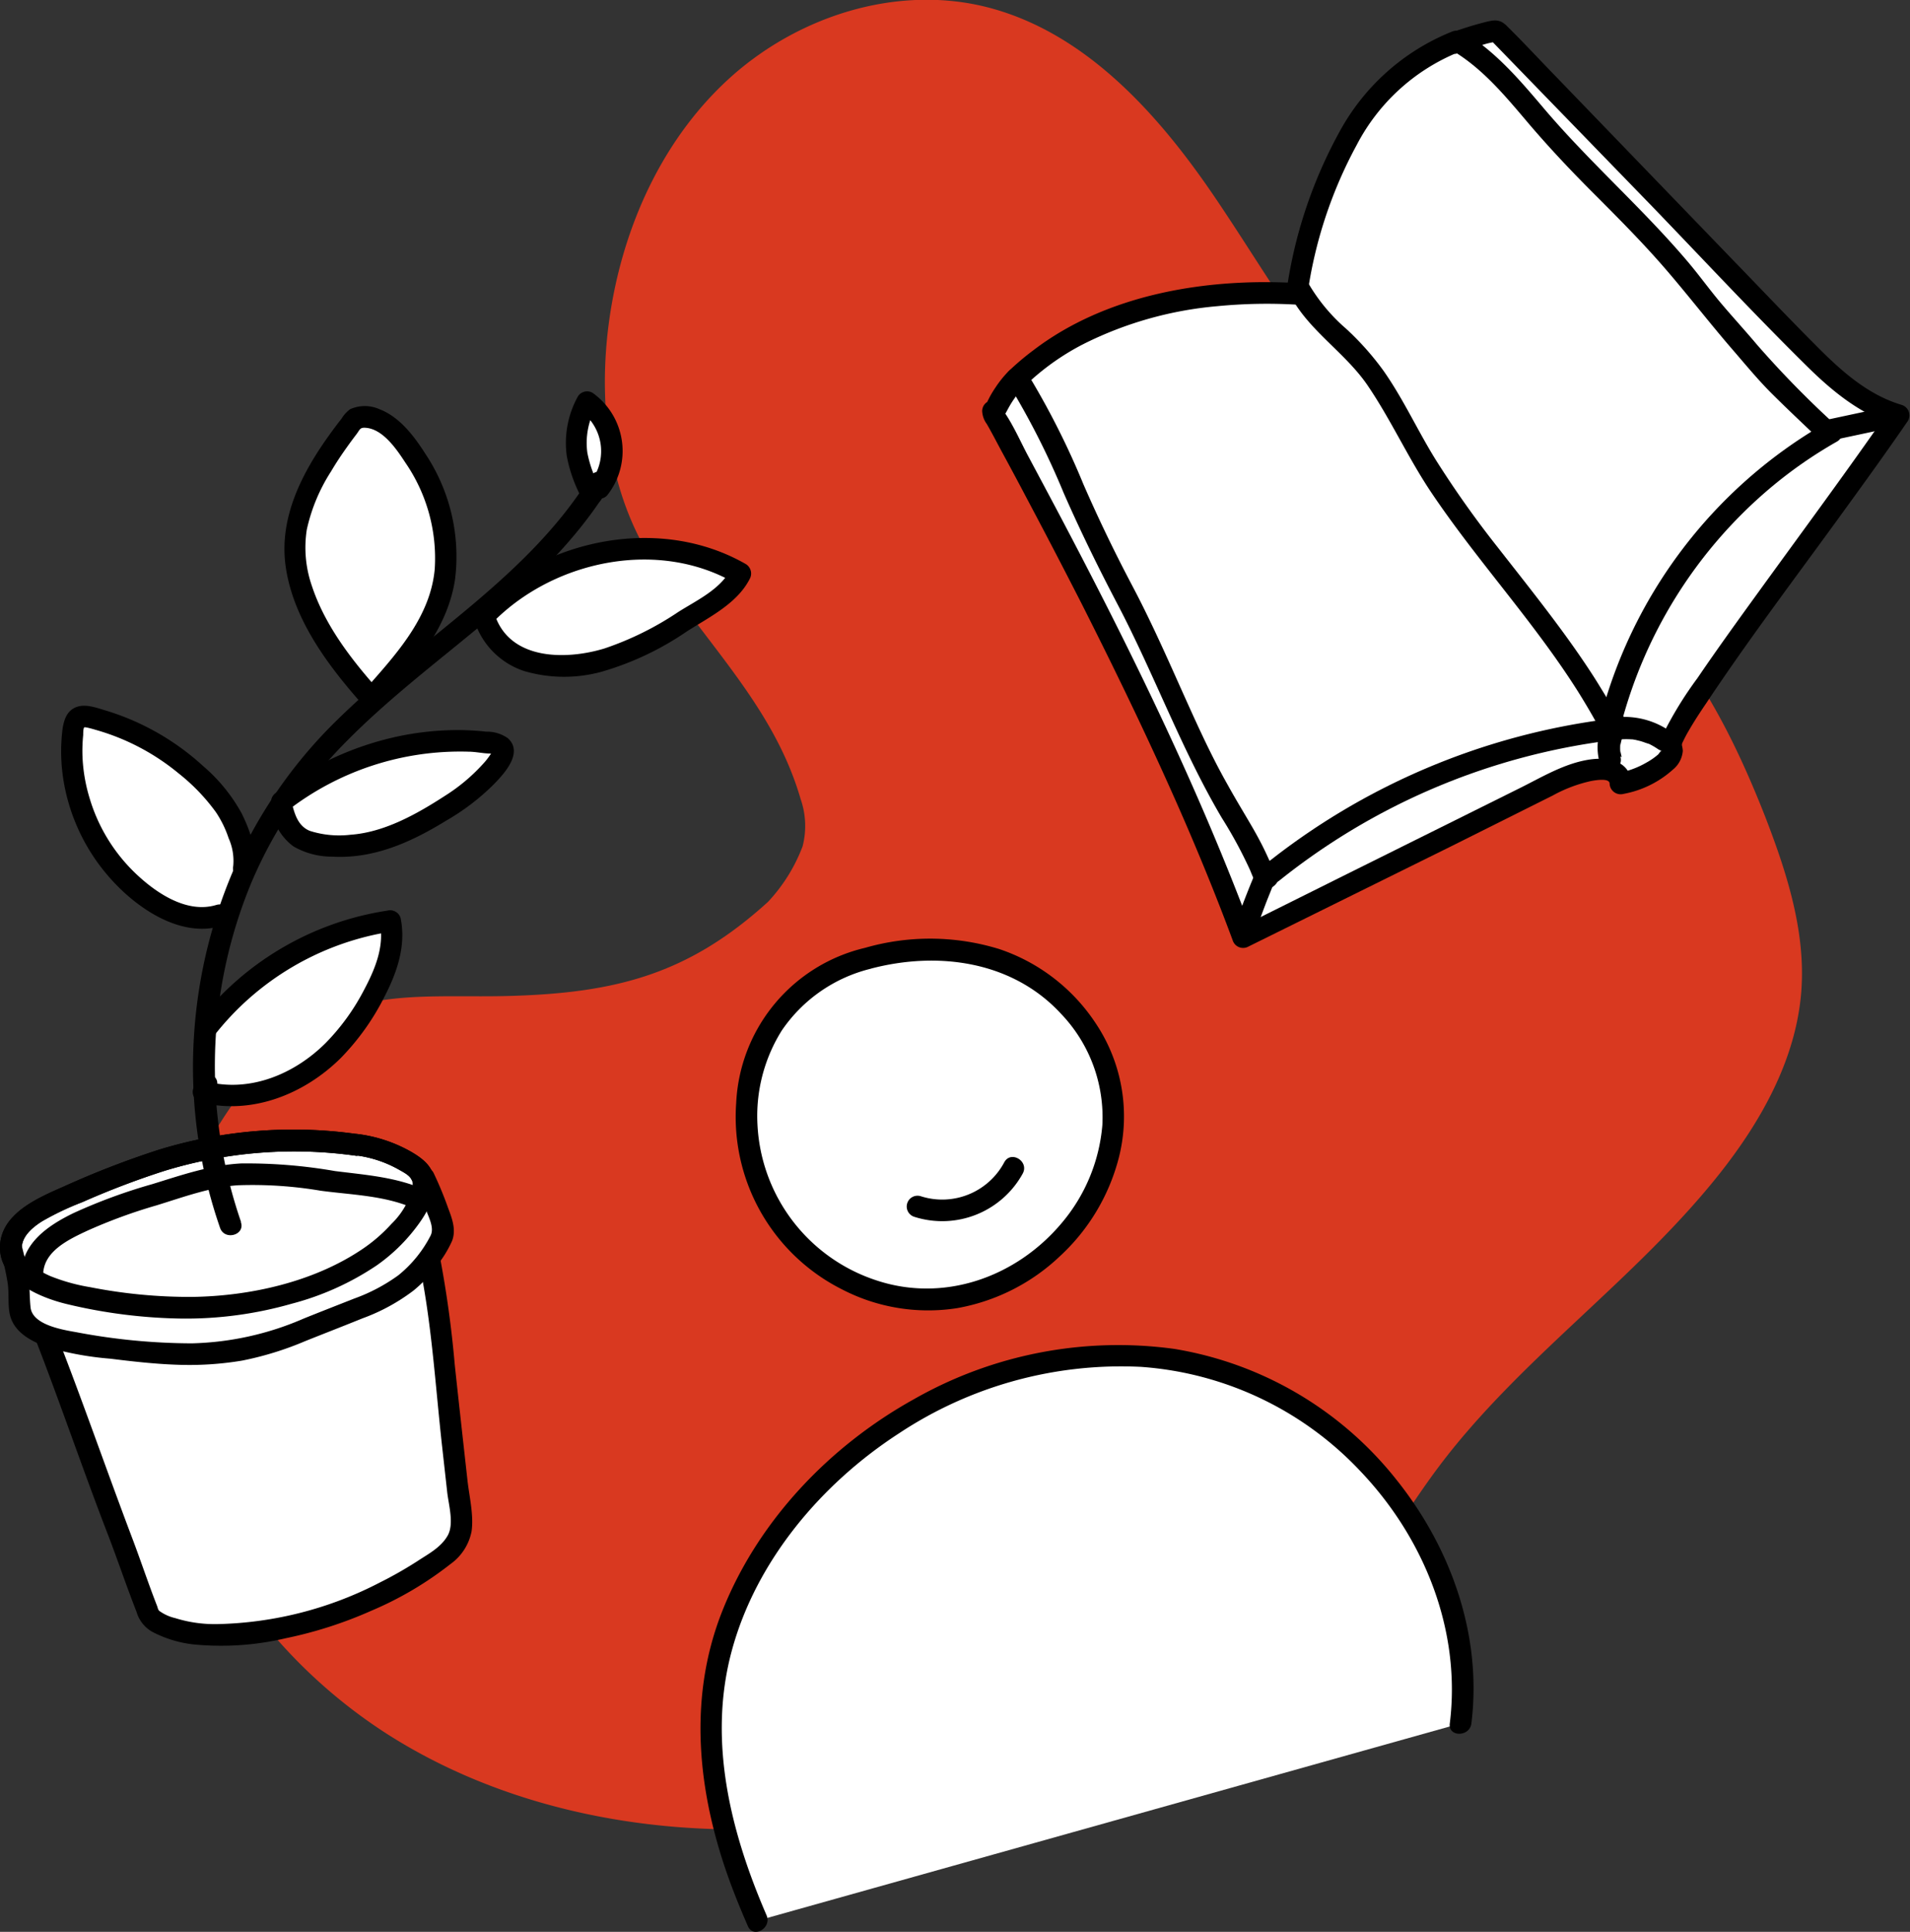 <svg xmlns="http://www.w3.org/2000/svg" viewBox="0 0 265.41 268.36"><rect x="0" y="0" width="265.41" height="268.36" fill="#333333" stroke="none"/><defs><style>.cls-1{fill:#d93920;}.cls-2{fill:#fff;}</style></defs><g id="Layer_2" data-name="Layer 2"><g id="Layer_1-2" data-name="Layer 1"><path class="cls-1" d="M41.5,143.58c-14.83,12-21.73,32.51-18.78,51.37s15.09,35.72,31.19,46C69.72,251,89,254.92,107.67,254s37-6.43,54.09-14.06c7.3-3.26,14.54-7,20.36-12.45,7.24-6.79,11.86-15.83,17.82-23.76,11.33-15.07,27.4-26,39.09-40.79,5.78-7.32,10.54-15.87,11.27-25.16.65-8.32-2-16.53-5-24.3-4.32-11-9.8-21.88-18.39-30C217,74.09,203.65,69,193.36,60s-17.07-21.67-24.89-33.1S150.6,4.43,137.17,1c-12.62-3.2-26.51,1.28-36.08,10.12s-15,21.55-16.58,34.48c-1.35,11.14.17,23,6.22,32.42,7.3,11.43,16.76,20,20.53,33a11.32,11.32,0,0,1,.27,6.54,23.29,23.29,0,0,1-4.81,7.72c-11,10-21,12.65-35.85,13.07-10.92.31-21-1.22-29.65,5.43Z"/><path class="cls-2" d="M6.36,185.61c3.5,8.94,6.39,17.7,9.88,26.64,2.21,5.67,4.21,11.75,4.63,12.34a3.16,3.16,0,0,0,1.14.87c3.54,1.82,7.72,1.9,11.68,1.51a56.11,56.11,0,0,0,26.94-10.06c1.56-1.11,3.18-2.49,3.44-4.38a7.26,7.26,0,0,0,0-1.86l-2.19-19.91a153,153,0,0,0-2.15-15.84"/><path d="M4.91,186c3.5,9,6.58,18.1,10.05,27.08,1.38,3.57,2.59,7.22,4,10.79a4.67,4.67,0,0,0,2.16,2.79,16.11,16.11,0,0,0,5.75,1.77,39.25,39.25,0,0,0,12.82-.85,58.14,58.14,0,0,0,11.92-3.83,48.15,48.15,0,0,0,11-6.49,7.29,7.29,0,0,0,2.92-4.54c.32-2.28-.33-4.87-.58-7.16-.59-5.33-1.19-10.66-1.76-16a149.76,149.76,0,0,0-2.08-15.06c-.39-1.89-3.29-1.09-2.89.8,1.76,8.33,2.26,17,3.19,25.4l.73,6.55c.19,1.78,1,4.44.06,6.08s-2.69,2.54-4.13,3.49a54.75,54.75,0,0,1-5.26,3,51.32,51.32,0,0,1-22.56,5.79,18.43,18.43,0,0,1-5.9-.83,6.16,6.16,0,0,1-2.21-1c-.22-.22-.19-.38-.32-.71-1.25-3.2-2.33-6.48-3.56-9.7C14.72,204,11.45,194.54,7.8,185.21c-.69-1.78-3.59-1-2.89.8Z"/><path class="cls-2" d="M49.52,159c-16.5-2.22-27.17,1.36-42.35,8.2-3,1.34-6.4,3.89-5.54,7a5.21,5.21,0,0,0,1.5,2.31c2.26,2.16,5.47,3,8.54,3.56,8.34,1.62,17,2.23,25.27.31s16.32-5.22,20.8-12.42c.76-1.22,1.44-3.23,1-4.6S54,159.54,49.52,159Z"/><path d="M49.52,157.52a63.65,63.65,0,0,0-27.4,2.18A125.29,125.29,0,0,0,8.9,164.81c-3.54,1.56-8.74,3.71-8.9,8.3-.16,4.77,5.52,7.15,9.35,8.06a72.41,72.41,0,0,0,15.93,2,53.46,53.46,0,0,0,15.24-2.06,38.63,38.63,0,0,0,11.83-5.33,24.47,24.47,0,0,0,5.26-5c1.49-1.9,2.91-4.18,2.75-6.7-.12-2-1.61-3.13-3.19-4.06a20.07,20.07,0,0,0-7.65-2.51c-1.91-.25-1.89,2.75,0,3a16.29,16.29,0,0,1,5.84,1.93c1.38.77,2.23,1.2,1.93,2.73A10.76,10.76,0,0,1,54.41,170a22.09,22.09,0,0,1-4.18,3.6c-6.75,4.51-15.52,6.45-23.54,6.56a71.5,71.5,0,0,1-14.15-1.35A26.25,26.25,0,0,1,7,177.27c-1.52-.66-3.85-2-3.95-3.87-.09-1.66,1.6-3,2.84-3.77A39.26,39.26,0,0,1,11.43,167a114.54,114.54,0,0,1,11.49-4.37,61.52,61.52,0,0,1,26.6-2.07,1.5,1.5,0,1,0,0-3Z"/><path class="cls-2" d="M59,163.71a46.6,46.6,0,0,1,2.32,6,3.7,3.7,0,0,1,.23,1.64,3.58,3.58,0,0,1-.64,1.37,26.35,26.35,0,0,1-3.29,4.41c-3,3-7.15,4.34-11.07,5.87s-7.53,3.23-11.5,4.17c-7.06,1.68-14.45.75-21.65-.19a23.82,23.82,0,0,1-8.23-2.08,4.41,4.41,0,0,1-2.26-2.24,6.51,6.51,0,0,1-.21-2.12,32.39,32.39,0,0,0-1.21-7.42"/><path d="M57.72,164.46c.56,1.21,1.06,2.44,1.51,3.69.37,1,1.14,2.44.6,3.5a17.15,17.15,0,0,1-4.47,5.5,24.55,24.55,0,0,1-6.14,3.24c-2.33.92-4.67,1.83-7,2.77a41.39,41.39,0,0,1-15.57,3.45,87,87,0,0,1-16-1.54c-1.91-.34-6.11-1-6.4-3.43-.16-1.43-.09-2.86-.31-4.29s-.6-3.09-1-4.62c-.46-1.87-3.35-1.08-2.89.8.37,1.53.75,3.06,1,4.61s0,3.07.33,4.52c.6,2.51,3.13,3.76,5.37,4.53a43.43,43.43,0,0,0,8.56,1.55c3.07.38,6.14.73,9.23.84a44.62,44.62,0,0,0,9.09-.57,44.37,44.37,0,0,0,8.76-2.7c2.67-1.07,5.36-2.11,8-3.18a26.91,26.91,0,0,0,7.08-3.86A17.65,17.65,0,0,0,60.56,176a15.69,15.69,0,0,0,2.27-3.65c.57-1.52,0-3.06-.55-4.51q-.87-2.47-2-4.84c-.81-1.75-3.39-.23-2.59,1.51Z"/><path class="cls-2" d="M51.26,96.61c-6-6.8-12.13-15.86-9.75-24.63,1.34-4.93,4.63-9.81,7.83-13.79l.1-.08c2.45-.83,4.94,1.15,6.57,3.16,4.9,6,7.47,14.4,5.11,21.82-1.57,5-5.1,9-8.55,12.9"/><path d="M52.32,95.55c-3.68-4.17-7.24-8.84-9-14.21a16.24,16.24,0,0,1-.69-7.76A24.62,24.62,0,0,1,46,65.49c.69-1.17,1.44-2.3,2.23-3.4.43-.61.87-1.2,1.32-1.79s.45-.91,1.16-.88c2.47.1,4.41,3,5.62,4.85a23.4,23.4,0,0,1,4.08,14.78c-.57,6.34-4.89,11.31-8.92,15.87-1.27,1.45.84,3.58,2.12,2.13,4.28-4.84,8.66-10,9.63-16.63a25.71,25.71,0,0,0-4.1-17.33c-1.58-2.48-3.58-5.16-6.42-6.25a5,5,0,0,0-4.06,0,4.6,4.6,0,0,0-1.2,1.32q-.79,1-1.56,2.07C42,65.61,38.7,71.92,39.71,78.78,40.77,86,45.48,92.32,50.2,97.67c1.28,1.45,3.4-.68,2.12-2.12Z"/><path class="cls-2" d="M67.44,86.07c1.89,5.38,7,6.85,12.73,6.32s10.8-3.58,15.6-6.66c2.49-1.61,5.86-3.39,7.11-6.07C92,73.32,76.79,76.17,67.84,85"/><path d="M66,86.46a10.78,10.78,0,0,0,6.84,6.76,19.69,19.69,0,0,0,10.74.1,41.06,41.06,0,0,0,11.84-5.59c3.12-2,7-3.87,8.76-7.31a1.54,1.54,0,0,0-.54-2.06c-11.71-6.72-27.38-3.66-36.86,5.56-1.39,1.35.74,3.47,2.12,2.12C77.42,77.76,91.59,74.9,102.13,81l-.54-2c-1.43,2.85-4.74,4.37-7.32,6A43,43,0,0,1,84,90.08c-5.22,1.59-12.9,1.69-15.15-4.41-.66-1.8-3.56-1-2.89.79Z"/><path class="cls-2" d="M82.19,68.67c-1.63-3.14-3.6-7.42-.7-12.83a8.38,8.38,0,0,1,1.74,11.93"/><path d="M83.48,67.91a16.57,16.57,0,0,1-1.86-5,10.22,10.22,0,0,1,1.16-6.29l-2,.54a6.91,6.91,0,0,1,1.44,9.57,1.55,1.55,0,0,0,0,2.12,1.51,1.51,0,0,0,2.12,0,9.91,9.91,0,0,0-2-14.28,1.51,1.51,0,0,0-2.06.54,13.35,13.35,0,0,0-1.52,8.24,20,20,0,0,0,2.22,6.1c.89,1.71,3.48.2,2.59-1.52Z"/><path class="cls-2" d="M39,111.43a39.93,39.93,0,0,1,29.4-8.22,1.73,1.73,0,0,1,1.3.58c.39.57,0,1.34-.37,1.9-2.4,3.4-6,5.8-9.57,7.84-3.9,2.2-8.18,4.11-12.65,4s-6.87-.73-7.9-5.08"/><path d="M39.8,112.73a39.17,39.17,0,0,1,25.3-8.31c1,0,2.07.26,3.08.26.23,0,.62.31.34-.12s-.19,0-.35.22A10.21,10.21,0,0,1,67,106.25a25.27,25.27,0,0,1-5.12,4.27c-3.9,2.53-8.45,5.11-13.19,5.44a13.44,13.44,0,0,1-5.64-.54c-1.47-.6-2-2-2.38-3.41-.47-1.87-3.36-1.08-2.89.8a7.75,7.75,0,0,0,3,4.77A10.66,10.66,0,0,0,46.13,119c5.78.34,11-2,15.87-5a31.78,31.78,0,0,0,6.57-5c1.45-1.48,4.23-4.44,2-6.45a5,5,0,0,0-3-.91,35.69,35.69,0,0,0-4.38-.22,40.36,40.36,0,0,0-8,.9,42.38,42.38,0,0,0-16.9,7.85c-1.51,1.15,0,3.76,1.52,2.59Z"/><path class="cls-2" d="M33.83,120.7c.47-1.87-.46-4.19-1.13-6A14.7,14.7,0,0,0,30,110.36a33.37,33.37,0,0,0-17.4-10.69,2,2,0,0,0-1.76.14,2,2,0,0,0-.53,1.27A25,25,0,0,0,22,125.63c2.55,1.49,5.65,2.53,8.46,1.58"/><path d="M35.28,121.09c.54-2.73-.5-5.68-1.71-8.12a23.49,23.49,0,0,0-5.33-6.54,35.14,35.14,0,0,0-13.75-7.79c-1.17-.35-2.58-.86-3.79-.45-1.38.47-1.79,1.74-2,3a25.15,25.15,0,0,0,.17,7.5,27,27,0,0,0,6.22,13.06c3.67,4.25,9.89,8.64,15.76,6.86,1.85-.56,1.06-3.46-.79-2.9-4.25,1.29-8.73-1.9-11.6-4.75a23.83,23.83,0,0,1-6-10.05,23,23,0,0,1-1-5.88,21.93,21.93,0,0,1,.1-2.92c0-.19,0-1,.16-1.07s1.25.25,1.52.33a31.6,31.6,0,0,1,11.6,6.08A27.19,27.19,0,0,1,30,112.82a14.83,14.83,0,0,1,1.77,3.62,7.68,7.68,0,0,1,.64,3.86c-.38,1.88,2.51,2.69,2.89.79Z"/><path class="cls-2" d="M28.59,142.91a39.73,39.73,0,0,1,25.63-15c.71,3.25-.47,6.62-2,9.58a29.36,29.36,0,0,1-9.59,11.43,18,18,0,0,1-14.37,2.77l.38-1.11"/><path d="M29.65,144a38.79,38.79,0,0,1,25-14.63l-1.85-1.05c.62,3.2-.72,6.38-2.19,9.15a30.58,30.58,0,0,1-5.38,7.44c-4.29,4.27-10.46,6.88-16.51,5.34l1,1.85.39-1.11c.63-1.83-2.26-2.62-2.89-.8l-.39,1.11a1.51,1.51,0,0,0,1.05,1.84C35,154.92,42.27,152,47.33,147a34,34,0,0,0,6.12-8.59c1.75-3.41,3-7.06,2.21-10.91a1.52,1.52,0,0,0-1.84-1,41.18,41.18,0,0,0-26.29,15.4,1.55,1.55,0,0,0,0,2.12,1.51,1.51,0,0,0,2.12,0Z"/><path d="M49.52,157.52a63.65,63.65,0,0,0-27.4,2.18A125.29,125.29,0,0,0,8.9,164.81c-3.54,1.56-8.74,3.71-8.9,8.3-.16,4.77,5.52,7.15,9.35,8.06a72.41,72.41,0,0,0,15.93,2,53.46,53.46,0,0,0,15.24-2.06,38.63,38.63,0,0,0,11.83-5.33,24.47,24.47,0,0,0,5.26-5c1.49-1.9,2.91-4.18,2.75-6.7-.12-2-1.61-3.13-3.19-4.06a20.07,20.07,0,0,0-7.65-2.51c-1.91-.25-1.89,2.75,0,3a16.29,16.29,0,0,1,5.84,1.93c1.38.77,2.23,1.2,1.93,2.73A10.76,10.76,0,0,1,54.41,170a22.09,22.09,0,0,1-4.18,3.6c-6.75,4.51-15.52,6.45-23.54,6.56a71.5,71.5,0,0,1-14.15-1.35A26.25,26.25,0,0,1,7,177.27c-1.52-.66-3.85-2-3.95-3.87-.09-1.66,1.6-3,2.84-3.77A39.26,39.26,0,0,1,11.43,167a114.54,114.54,0,0,1,11.49-4.37,61.52,61.52,0,0,1,26.6-2.07,1.5,1.5,0,1,0,0-3Z"/><path d="M33.49,169.73a66.43,66.43,0,0,1,1.39-47,62.07,62.07,0,0,1,13.29-19.77c5.64-5.71,12-10.57,18.19-15.69,6.87-5.71,13.49-11.86,18.22-19.52,1-1.64-1.58-3.15-2.59-1.51-8.65,14-23.47,22.34-35,33.64a65.89,65.89,0,0,0-14,19.74,69.4,69.4,0,0,0-6,23.77,68,68,0,0,0,3.59,27.18c.63,1.81,3.53,1,2.89-.8Z"/><path d="M6,177.27c-.12-3.39,3.52-5.08,6.12-6.3a73.12,73.12,0,0,1,9.64-3.53c3.68-1.13,7.43-2.53,11.3-2.79a56.94,56.94,0,0,1,11.51.76c4.23.57,8.83.66,12.79,2.39,1.76.76,3.29-1.82,1.52-2.59-3.93-1.71-8.12-2-12.31-2.53a71.56,71.56,0,0,0-13.06-1.06c-4.26.22-8.29,1.62-12.34,2.87a75.91,75.91,0,0,0-10.9,4c-3.55,1.71-7.42,4.29-7.27,8.73.06,1.92,3.06,1.93,3,0Z"/><path class="cls-2" d="M202.15,6a43.24,43.24,0,0,1,5.56-1.65H208l41.87,43.14c4.08,4.21,8.43,8.58,14.07,10.19-10.76,15.69-33,44.43-31.67,46.2,1.16,1.5-3.89,4.52-7,5,0-3-5.14-2.08-8.34-.5l-44.15,21.92c-8.73-23.64-22.45-50.3-34.51-72.42L138,57.5v-.36c.06.14.28,0,.34-.16a15,15,0,0,1,2.76-4.19l.45-.41C151.23,43,166.77,40,180.22,40.82a66.52,66.52,0,0,1,7-21.28,29,29,0,0,1,15-13.72"/><path d="M202.55,7.4q1.47-.54,3-1A10.59,10.59,0,0,1,208,5.79l-1.06-.44,22.49,23.17C236.65,36,243.78,43.67,251.22,51c3.53,3.47,7.45,6.65,12.27,8.09l-.89-2.21c-6,8.66-12.25,17.08-18.41,25.59-2.82,3.89-5.63,7.78-8.33,11.75a52,52,0,0,0-4.66,7.55c-.36.79-.85,2.24-.29,2.73-.63-.55.45-.4,0-.24-.11,0-.42.47-.5.55a9.5,9.5,0,0,1-1.6,1.11,12.17,12.17,0,0,1-4,1.47l1.9,1.45c-.15-3.11-3.17-3.71-5.74-3.34-3.58.51-6.79,2.51-10,4.09L186,122l-14.05,7,2.2.9c-7.48-20.19-17-39.59-27.06-58.63q-2.06-3.88-4.14-7.77c-1.24-2.3-2.33-4.94-3.94-7l.44,1.06v-.36l-2.26,1.29c1.7.93,2.39-.83,3.05-2A13.64,13.64,0,0,1,143,53.06a34.09,34.09,0,0,1,7.62-5.3,51.37,51.37,0,0,1,18.57-5.23,71.29,71.29,0,0,1,11-.21,1.54,1.54,0,0,0,1.5-1.5,61.38,61.38,0,0,1,6.84-20.69A27.72,27.72,0,0,1,202.62,7.27c1.78-.7,1-3.6-.8-2.9a30.85,30.85,0,0,0-15.67,13.91,64.53,64.53,0,0,0-7.43,22.54l1.5-1.5c-12.57-.72-26.41,1.53-36.63,9.34a36.48,36.48,0,0,0-3.53,3,14.73,14.73,0,0,0-1.71,2.14,14.44,14.44,0,0,0-.77,1.25c-.1.18-.19.37-.29.56l-.18.38c-.16.31-.09.27.21-.13h1.52l-.11-.06a1.51,1.51,0,0,0-2.25,1.3,3.29,3.29,0,0,0,.65,1.81c.67,1.16,1.29,2.36,1.92,3.54q1.88,3.45,3.7,6.91,3.85,7.25,7.58,14.56c5,9.9,9.84,19.91,14.26,30.09,2.37,5.47,4.62,11,6.69,16.58a1.52,1.52,0,0,0,2.2.9l28.32-14,14-7a19.78,19.78,0,0,1,5.32-2c.51-.09,2.51-.46,2.55.35a1.53,1.53,0,0,0,1.9,1.45,14.1,14.1,0,0,0,6.87-3.36,3.75,3.75,0,0,0,1.4-2.61c0-.2-.13-1.21-.39-1.26.13,0,.15.49.16.57,0-.22,0,.19,0,.17a1.85,1.85,0,0,0,.12-.4l0-.11c-.09.22.06-.13.09-.19.24-.49.49-1,.76-1.45.79-1.38,1.66-2.71,2.54-4,5.67-8.53,11.86-16.73,17.88-25,3.42-4.71,6.84-9.41,10.13-14.2a1.52,1.52,0,0,0-.9-2.21c-4.72-1.41-8.43-4.76-11.83-8.19-4-4-7.86-8.08-11.79-12.13L216.28,10.71c-2.31-2.37-4.56-4.81-6.92-7.13-1-1-1.82-.8-3.13-.47-1.52.39-3,.86-4.48,1.39-1.79.66-1,3.56.8,2.9Z"/><path d="M174.72,120.6c-1,2.32-1.92,4.66-2.76,7a1.52,1.52,0,0,0,1,1.85,1.54,1.54,0,0,0,1.84-1c.4-1.11.81-2.2,1.23-3.3l.63-1.57c.11-.28.23-.56.35-.84l.15-.36c-.14.32.08-.19.1-.24a1.62,1.62,0,0,0,.15-1.16,1.5,1.5,0,0,0-2.74-.36Z"/><path d="M177.77,122.33a92,92,0,0,1,46.06-19.48c1.9-.23,1.92-3.23,0-3a95.6,95.6,0,0,0-48.18,20.36c-1.5,1.21.63,3.32,2.12,2.12Z"/><path d="M255,61.08l8.73-1.86a1.52,1.52,0,0,0,1.05-1.85,1.54,1.54,0,0,0-1.84-1l-8.74,1.87a1.52,1.52,0,0,0-1,1.85,1.54,1.54,0,0,0,1.85,1Z"/><path d="M253.77,58.73a66.71,66.71,0,0,0-31.56,41.72c-.46,1.87,2.43,2.67,2.89.8a64.26,64.26,0,0,1,20.82-33.4,61.69,61.69,0,0,1,9.36-6.52,1.5,1.5,0,0,0-1.51-2.6Z"/><path d="M179.41,41.25C182,46,186.92,49,190,53.48c3.26,4.78,5.64,10.08,8.86,14.89,6.41,9.55,14.3,18,20.45,27.75.91,1.46,1.79,2.94,2.62,4.45.6,1.1,1.38,2.48,2.9,2.06a1.8,1.8,0,0,0,.85-3,1.73,1.73,0,0,0-2.89,1.28,1.5,1.5,0,0,0,3,0v-.15l-.74,1.3-.43.13-1.06-.44.11.13-.38-1.46-.08.24.69-.9c1.24-.71,1.11.56.82-.33a5.11,5.11,0,0,0-.41-.76q-.47-.84-1-1.68c-.62-1-1.26-2.08-1.92-3.1-1.36-2.11-2.8-4.17-4.28-6.19-2.93-4-6-7.84-9.06-11.76a139.45,139.45,0,0,1-8.5-12C197,59.85,195,55.4,192.21,51.45a39.13,39.13,0,0,0-5.14-5.77,24.9,24.9,0,0,1-5.07-6c-.93-1.69-3.52-.18-2.59,1.52Z"/><path d="M140.07,53.24a108.62,108.62,0,0,1,7.74,15.25c2.31,5.26,4.81,10.36,7.48,15.45,5.12,9.76,8.87,20.15,14.48,29.66a61.16,61.16,0,0,1,3.95,7.3c.48,1.16,1.05,2.91,2.71,2.48a1.78,1.78,0,0,0,.72-3,1.45,1.45,0,0,0-1.45-.38l-.12,0c-1.79.66-1,3.56.8,2.89l.11,0-1.46-.38-.32-1.08.69-.89-.13.07,1.16-.16c.73.27.28.16.23-.24a3.13,3.13,0,0,0-.32-.78c-.18-.4-.36-.8-.55-1.19-.52-1.09-1.1-2.16-1.7-3.21-1.16-2-2.39-4-3.54-6.09-2.46-4.34-4.52-9-6.55-13.51-2.12-4.75-4.23-9.46-6.66-14.06s-4.69-9.28-6.78-14.07a110.26,110.26,0,0,0-7.9-15.6c-1-1.62-3.64-.12-2.59,1.51Z"/><path d="M202.29,7.31c3.78,2.38,6.69,5.8,9.55,9.17,3,3.57,6.22,7,9.51,10.29s6.85,6.86,10,10.5,6.22,7.62,9.44,11.34c1.85,2.14,3.62,4.3,5.63,6.28,2.18,2.16,4.42,4.26,6.64,6.37,1.4,1.34,3.52-.78,2.12-2.12a137.52,137.52,0,0,1-11-11.22c-1.63-1.94-3.35-3.81-5-5.76s-3.06-3.93-4.68-5.84c-6.27-7.39-13.61-13.78-19.89-21.17-3.26-3.84-6.52-7.71-10.82-10.43-1.64-1-3.15,1.56-1.52,2.59Z"/><path d="M225.35,105.17a6.23,6.23,0,0,1-.17-.86l0,.4a6.43,6.43,0,0,1,0-1.58l0,.4a6.3,6.3,0,0,1,.41-1.53l-.15.36a2.43,2.43,0,0,1,.22-.46l-.23.3a1,1,0,0,1,.18-.18l-.31.24a.6.6,0,0,1,.15-.09l-.35.15.1,0-.4,0h0l-.39,0h0l-.36-.16,0,0-.3-.24,0,0-.24-.3,0,0a1.63,1.63,0,0,0,.9.69,1.5,1.5,0,0,0,1.85-1.05,1.45,1.45,0,0,0-.16-1.15,2.17,2.17,0,0,0-.64-.64,1.68,1.68,0,0,0-1.28-.15,2.1,2.1,0,0,0-1.06.67,5.06,5.06,0,0,0-.9,2,7.77,7.77,0,0,0,.05,3.89,1.5,1.5,0,1,0,2.89-.79Z"/><path d="M225.2,102.71a11.28,11.28,0,0,1,1.54,0h-.09l.2,0,.41.07.7.17c.23.07.45.14.68.23a1.77,1.77,0,0,1,.38.15c-.37-.21,0,0,.11,0a10.3,10.3,0,0,1,1.33.78,1.51,1.51,0,0,0,2.06-.54,1.54,1.54,0,0,0-.54-2.05,11.11,11.11,0,0,0-6.78-1.92,1.5,1.5,0,0,0,0,3Z"/><path class="cls-2" d="M105.22,266.82c-7-16-10.88-33.88,2-52.57s36.94-29.79,59-24.77,39.62,27.46,36.71,49.94"/><path d="M106.52,266.06c-5-11.55-8.21-24.28-4.83-36.76s12.43-23.17,23.16-30.14a55.89,55.89,0,0,1,33.74-9.28A46.3,46.3,0,0,1,189,204.33c8.9,9.32,14.07,22.15,12.46,35.09-.24,1.91,2.76,1.89,3,0,1.51-12.14-2.77-24.25-10.29-33.71a49.63,49.63,0,0,0-31-18.33,57.38,57.38,0,0,0-36.19,7c-11.67,6.48-21.57,16.82-26.56,29.29-5.15,12.85-3.31,26.66,1.59,39.27.6,1.56,1.25,3.1,1.92,4.64.77,1.76,3.35.24,2.59-1.52Z"/><path class="cls-2" d="M120.56,133.13c-13.87,3.74-18.65,16.25-16.24,27.77s14.07,20.26,25.82,19.63,22.32-10.3,24.25-21.92a21.41,21.41,0,0,0-.06-7.86,21,21,0,0,0-2-5.49C146.64,134.28,134.43,129.39,120.56,133.13Z"/><path d="M120.16,131.68a23.27,23.27,0,0,0-17.86,21.54A26.81,26.81,0,0,0,117,179.11a26,26,0,0,0,16,2.61,27.76,27.76,0,0,0,14.28-7.21,28.15,28.15,0,0,0,8.21-13.77,23.25,23.25,0,0,0-3.24-18.6,25.92,25.92,0,0,0-13.42-10.31,32.65,32.65,0,0,0-18.66-.15,1.5,1.5,0,0,0,.8,2.89c9.32-2.46,19.67-1.1,26.46,6.25a20.78,20.78,0,0,1,5.75,15.48,24.14,24.14,0,0,1-5.6,13.54c-6.36,7.62-16.55,11.24-26.1,7.92a24,24,0,0,1-16.22-21.47,22.37,22.37,0,0,1,3.37-13.13A21,21,0,0,1,121,134.57,1.5,1.5,0,0,0,120.16,131.68Z"/><path d="M127.13,169.06a12.77,12.77,0,0,0,15-6.06c.89-1.72-1.7-3.24-2.59-1.52a9.77,9.77,0,0,1-11.6,4.69,1.5,1.5,0,1,0-.8,2.89Z"/></g></g></svg>